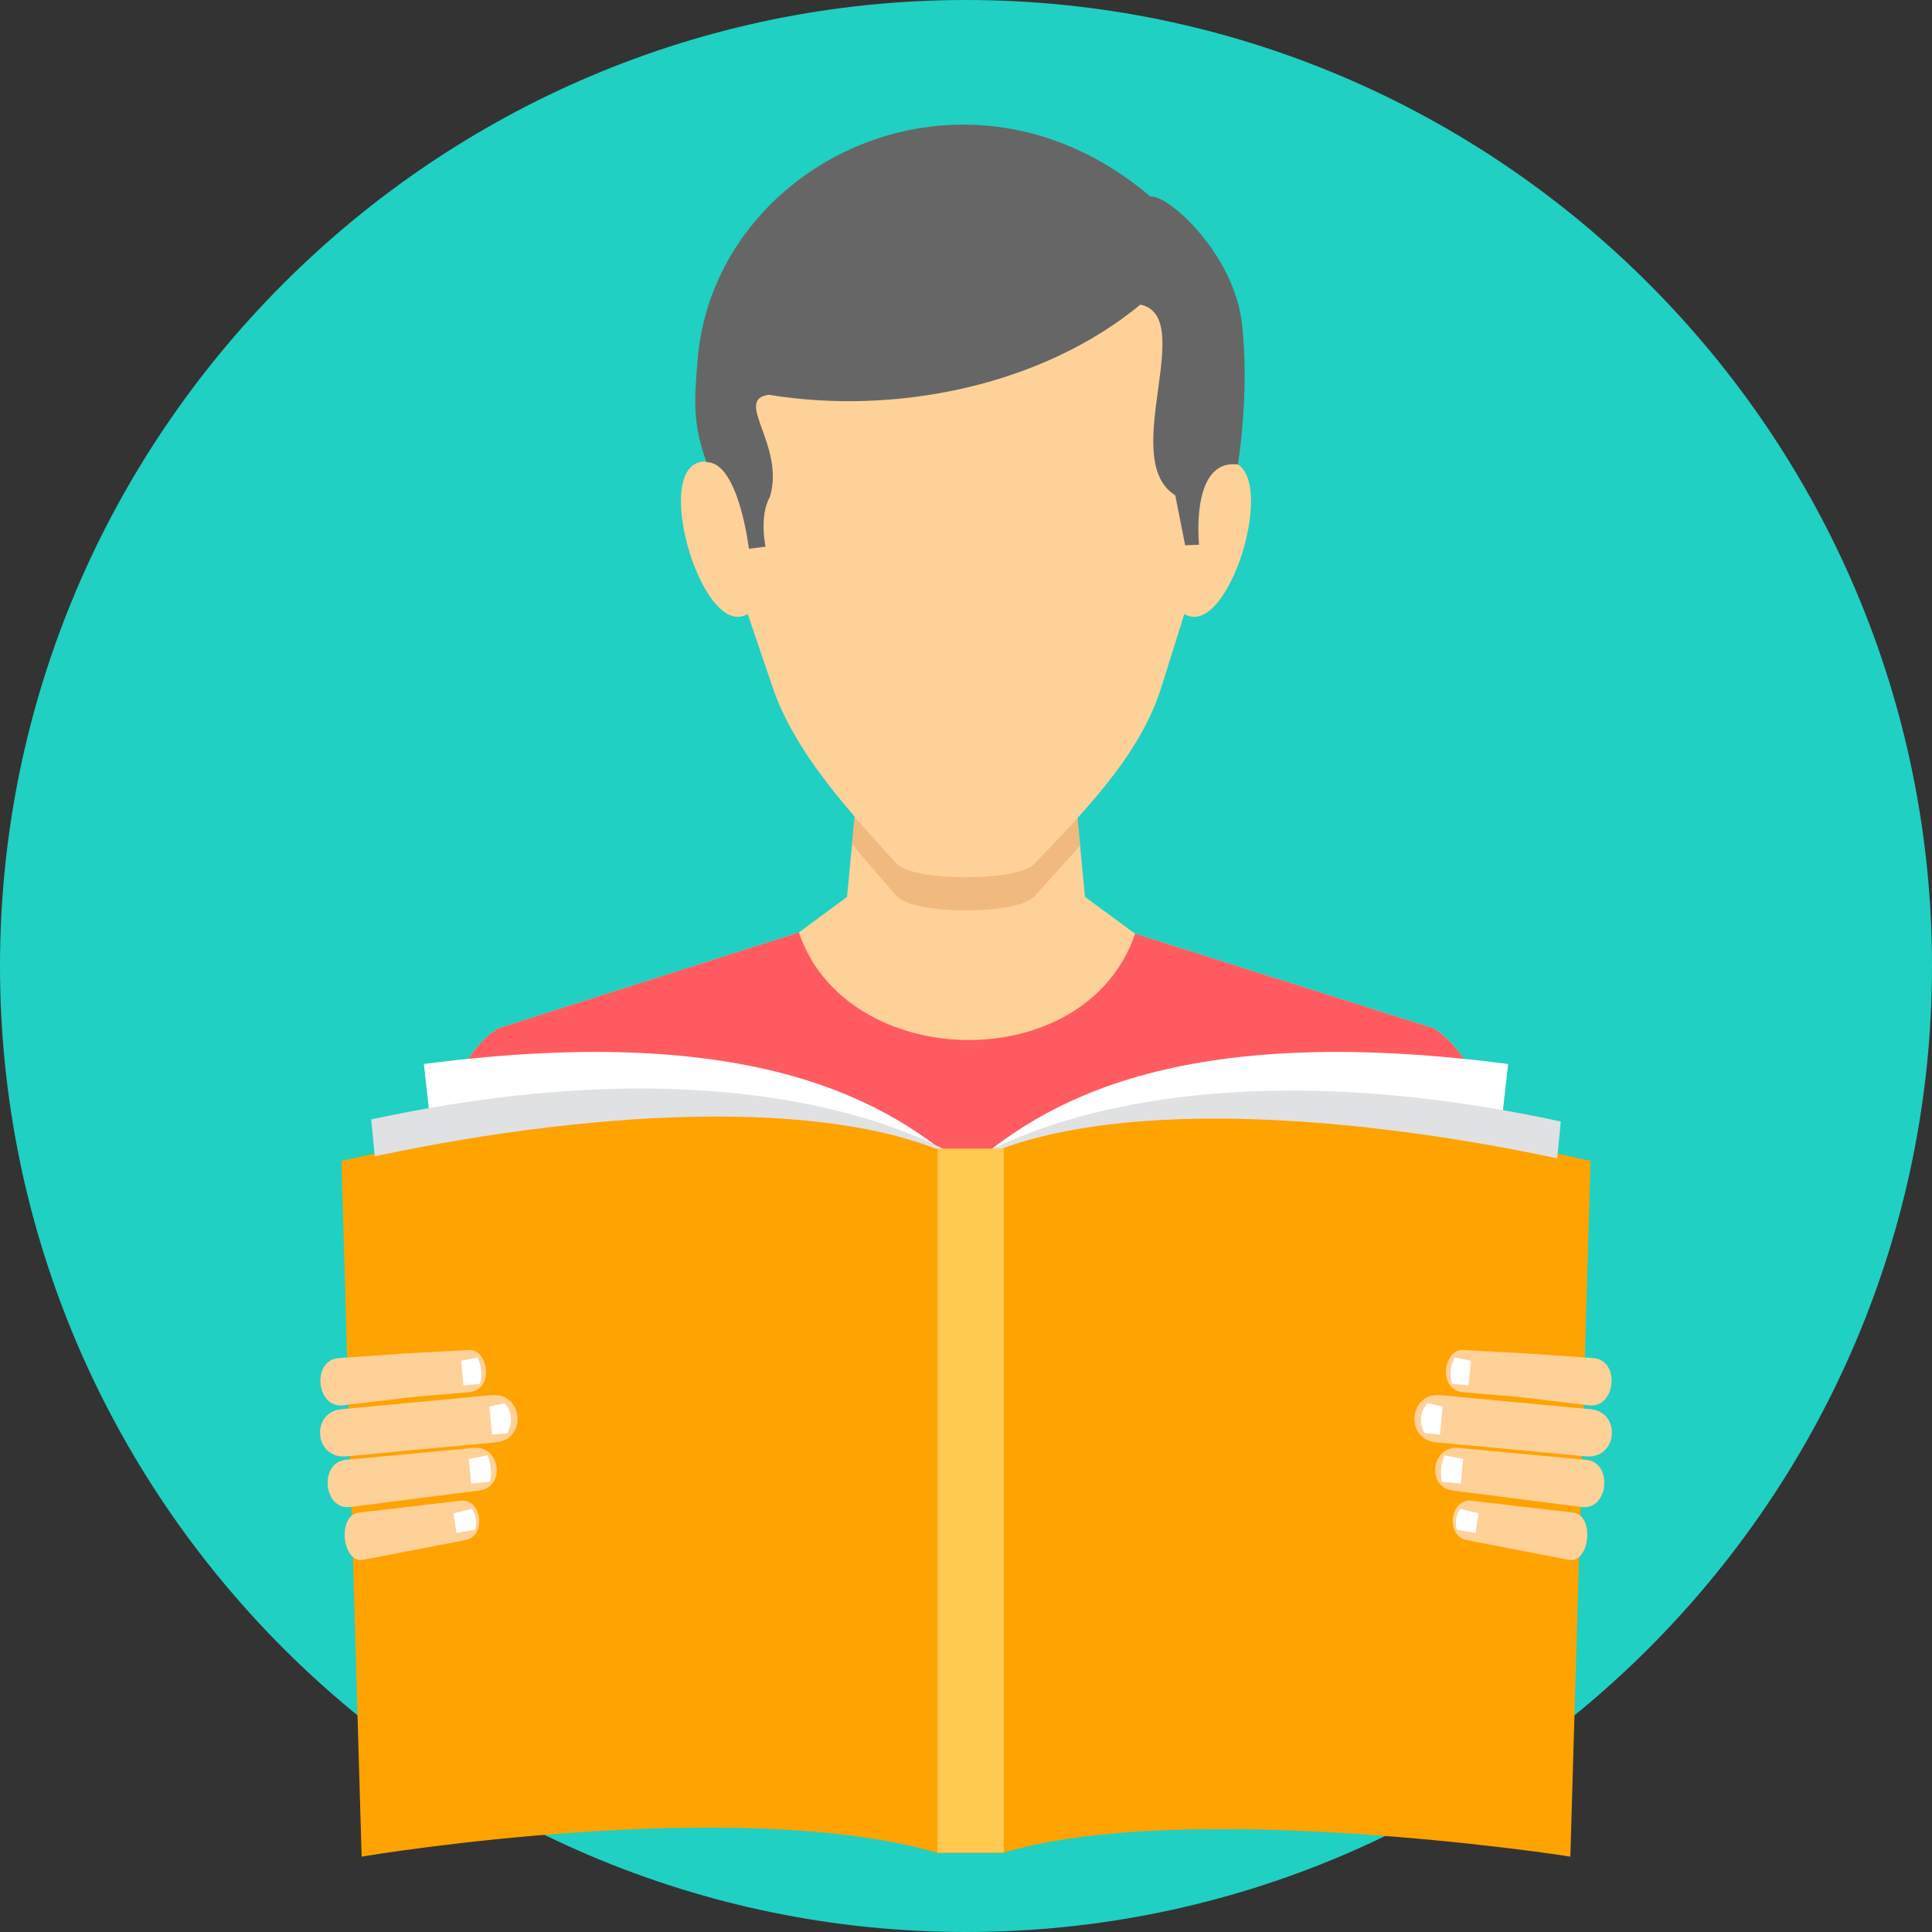 <?xml version="1.0"?>
<svg xmlns="http://www.w3.org/2000/svg" xmlns:xlink="http://www.w3.org/1999/xlink" version="1.1" id="Layer_1" x="0px" y="0px" viewBox="0 0 512 512" style="enable-background:new 0 0 512 512;" xml:space="preserve" width="512px" height="512px" class=""><rect x="0" y="0" width="512" height="512" fill="#333333" stroke="none"/><g><path style="fill:#20D0C2" d="M256.001,512C397,512,512,397,512,256.001C512,115.001,397,0,256.001,0  C115.001,0,0,115.001,0,256.001C0,397,115.001,512,256.001,512z" data-original="#FFCA4F" class="" data-old_color="#15BDB1"/><path style="fill:#FED198;" d="M228.854,191.944c18.097,0,36.191,0,54.286,0l4.398,45.752l13.286,9.753l79.045,25.056  c0,0,10.366,5.703,13.413,21.649c3.04,15.947,4.521,51.205,6.873,72.719c-54.08,61.981-230.534,62.077-288.309,0.002  c2.352-21.514,3.828-56.774,6.872-72.722c3.043-15.946,13.413-21.649,13.413-21.649l79.586-25.401l12.745-9.403L228.854,191.944  L228.854,191.944z" data-original="#FED198" class=""/><path style="fill:#F0B97D;" d="M285.529,216.787l0.698,7.258c-4.042,4.706-8.205,9.203-12.139,13.534  c-4.459,4.908-32.053,4.996-36.558-0.199c-3.678-4.245-7.72-8.844-11.719-13.737l0.692-7.209c3.772,4.377,7.563,8.5,11.027,12.32  c4.505,4.963,32.099,4.879,36.558,0.189C277.797,225.041,281.707,221.002,285.529,216.787L285.529,216.787z" data-original="#F0B97D"/><path style="fill:#FF5B61;" d="M211.717,247.105l-79.588,25.4c0,0-10.367,5.703-13.411,21.649  c-3.043,15.947-4.521,51.207-6.872,72.722c57.775,62.074,234.23,61.979,288.309-0.002c-2.354-21.513-3.833-56.772-6.873-72.719  c-3.048-15.946-13.412-21.649-13.412-21.649l-79.046-25.057C287.729,285.859,224.2,284.257,211.717,247.105L211.717,247.105z" data-original="#FF5B61"/><path style="fill:#FED198;" d="M188.217,122.455c-17.025-3.019-2.511,47.826,9.925,40.246l6.673,19.597  c6.012,17.654,21.174,33.728,32.715,46.453c4.505,4.965,32.099,4.881,36.558,0.19c12.779-13.438,27.961-28.535,33.662-46.742  l6.107-19.498c12.453,7.572,26.937-43.262,9.924-40.246c1.18-39.578-26.807-77.976-67.78-78.152  C215.026,44.479,187.038,82.877,188.217,122.455L188.217,122.455z" data-original="#FED198" class=""/><path style="fill:#666666;" d="M304.87,52.096c4.809-0.559,22.183,15.31,24.266,33.688c2.086,18.378-1.081,37.32-1.081,37.32  c-12.729-1.59-10.286,21.246-10.286,21.246l-3.686,0.16l-2.626-13.241c-15.227-9.542,6.007-47.244-9.226-50.552  c-26.068,21.472-64.738,29.418-98.481,23.903c-9.47,1.264,4.309,13.234,0.311,27.003c-2.945,5.144-1.188,13.25-1.188,13.25  l-4.405,0.55c0,0-2.727-23.033-11.222-22.936c-3.928-10.609-3.12-17.335-2.399-26.815C188.841,43.126,255.6,10.143,304.87,52.096  L304.87,52.096z" data-original="#666666"/><g>
	<path style="fill:#FFFFFF;" d="M112.324,281.977c88.601-11.582,123.861,10.65,143.676,28.152   c-29.448-16.953-85.965-15.833-141.187-5.966L112.324,281.977L112.324,281.977z" data-original="#FFFFFF" class=""/>
	<path style="fill:#FFFFFF;" d="M399.673,281.977c-88.596-11.582-123.857,10.649-143.672,28.152   c35.131-20.228,101.156-12.97,141.134-5.651L399.673,281.977L399.673,281.977z" data-original="#FFFFFF" class=""/>
</g><path style="fill:#FFA300" d="M90.479,307.655c62.477-14.237,132.495-18.733,166.471,0.829  c33.98-19.561,102.089-15.066,164.57-0.829c-3.577,122.917-0.593,20.326-5.36,184.383c-3.662-0.691-102.408-15.377-150.139-1.055  c-7.947-0.005-9.791-0.005-17.77,0c-52.404-15.242-148.976,0.407-152.417,1.055C90.913,322.648,94.174,435.001,90.479,307.655  L90.479,307.655z" data-original="#15BDB1" class="" data-old_color="#FFB200"/><g>
	<path style="fill:#DFE1E3;" d="M98.367,296.663l0.951,9.766c60.354-12.811,125.922-16.135,158.451,2.594v-0.001   C257.655,308.936,209.464,272.699,98.367,296.663z" data-original="#DFE1E3"/>
	<path style="fill:#DFE1E3;" d="M413.631,297.204l-0.95,9.767c-60.357-12.811-125.921-16.135-158.452,2.594l-0.001-0.001   C254.343,309.479,302.536,273.243,413.631,297.204L413.631,297.204z" data-original="#DFE1E3"/>
</g><path style="fill:#FED198;" d="M124.451,357.76l-17.402,0.93l-17.322,1.226c-7.169,0.512-5.972,13.352,1.173,12.508l18.879-2.237  l14.34-1.206C131.287,368.373,129.268,357.5,124.451,357.76z M122.061,397.706L122.061,397.706l-26.99,3.156  c-5.79,0.673-4.396,13.572,1.171,12.504l27.074-5.209C128.97,407.069,127.773,397.039,122.061,397.706L122.061,397.706z   M125.491,383.703L125.491,383.703c7.163-0.671,8.625,10.393,1.486,11.305l-34.172,4.366c-7.135,0.912-8.328-11.834-1.169-12.502  L125.491,383.703L125.491,383.703z M130.262,369.727L130.262,369.727c8.388-0.785,9.557,11.719,1.172,12.505l-39.712,3.717  c-8.383,0.785-9.552-11.719-1.173-12.503L130.262,369.727L130.262,369.727z" data-original="#FED198" class=""/><g>
	<path style="fill:#FFFFFF;" d="M122.199,360.601l0.612,6.535l4.359-0.408c0.732-2.449,0.423-4.76-0.654-6.99L122.199,360.601z" data-original="#FFFFFF" class=""/>
	<path style="fill:#FFFFFF;" d="M129.686,372.752l0.694,7.421l4.07-0.382c1.439-2.804,1.376-5.468-0.743-7.937L129.686,372.752z" data-original="#FFFFFF" class=""/>
	<path style="fill:#FFFFFF;" d="M124.251,386.624l0.612,6.531l4.99-0.466c0.516-2.399,0.319-4.73-0.655-6.989L124.251,386.624z" data-original="#FFFFFF" class=""/>
	<path style="fill:#FFFFFF;" d="M120.162,401.062l0.794,5.171l5.004-0.857c0.454-1.968,0.191-3.816-0.85-5.532L120.162,401.062z" data-original="#FFFFFF" class=""/>
</g><path style="fill:#FED198;" d="M387.546,357.76l17.401,0.93l17.322,1.226c7.171,0.512,5.974,13.352-1.171,12.508l-18.881-2.237  l-14.337-1.206C380.709,368.373,382.731,357.5,387.546,357.76L387.546,357.76z M389.936,397.706L389.936,397.706l26.992,3.156  c5.79,0.673,4.393,13.572-1.172,12.504l-27.072-5.209C383.027,407.069,384.223,397.039,389.936,397.706L389.936,397.706z   M386.505,383.703L386.505,383.703c-7.163-0.671-8.624,10.393-1.484,11.305l34.17,4.366c7.135,0.912,8.33-11.834,1.171-12.502  L386.505,383.703L386.505,383.703z M381.736,369.727L381.736,369.727c-8.388-0.785-9.558,11.719-1.171,12.505l39.712,3.717  c8.381,0.785,9.549-11.719,1.172-12.503L381.736,369.727z" data-original="#FED198" class=""/><g>
	<path style="fill:#FFFFFF;" d="M389.799,360.601l-0.613,6.535l-4.357-0.408c-0.734-2.449-0.425-4.76,0.654-6.99L389.799,360.601z" data-original="#FFFFFF" class=""/>
	<path style="fill:#FFFFFF;" d="M382.313,372.752l-0.695,7.421l-4.07-0.382c-1.441-2.804-1.376-5.468,0.744-7.937L382.313,372.752   L382.313,372.752z" data-original="#FFFFFF" class=""/>
	<path style="fill:#FFFFFF;" d="M387.745,386.624l-0.612,6.531l-4.987-0.466c-0.517-2.399-0.319-4.73,0.653-6.989L387.745,386.624z" data-original="#FFFFFF" class=""/>
	<path style="fill:#FFFFFF;" d="M391.837,401.062l-0.796,5.171l-5.003-0.857c-0.454-1.968-0.191-3.816,0.85-5.532L391.837,401.062   L391.837,401.062z" data-original="#FFFFFF" class=""/>
</g><path style="fill:#FFCA4F" d="M248.45,490.98h17.573V304.391H248.45V490.98z" data-original="#20D0C2" class="active-path" data-old_color="#20D0C2"/></g> </svg>
